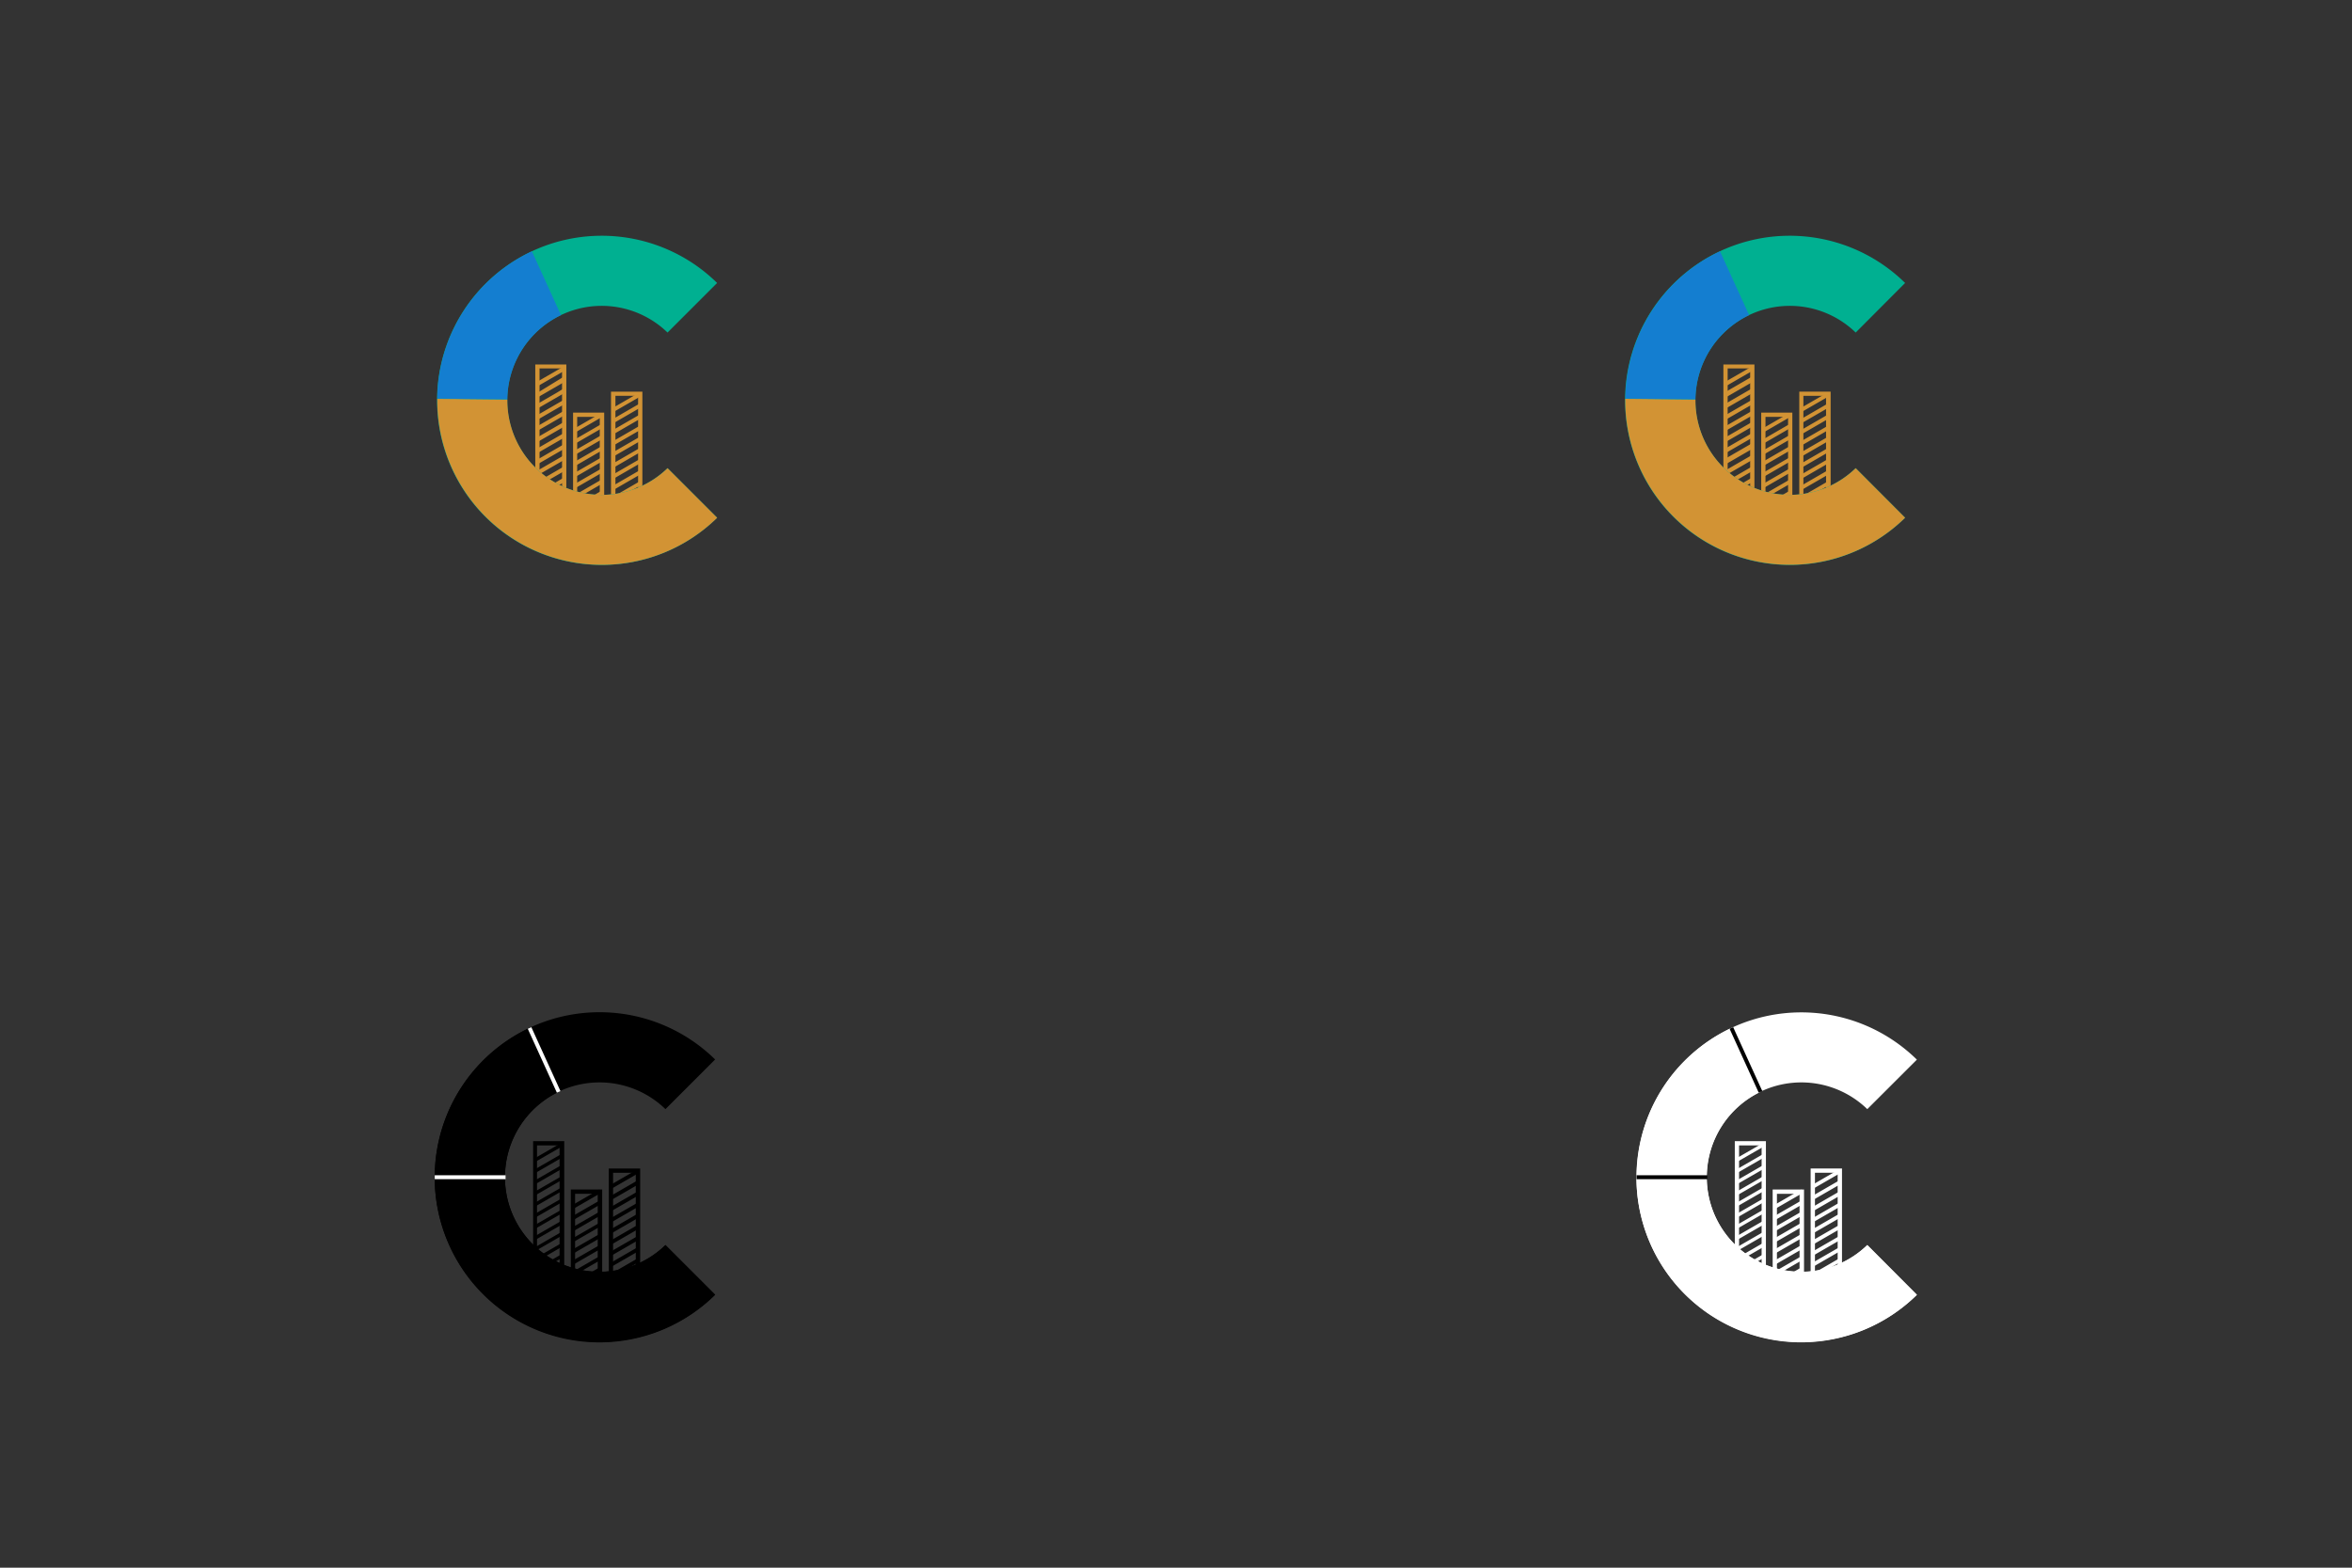 <svg id="Layer_1" data-name="Layer 1" xmlns="http://www.w3.org/2000/svg" viewBox="0 0 600 400"><rect x="0" y="0" width="600" height="400" fill="#333333" stroke="none"/><defs><style>.cls-1,.cls-3{fill:#d29334;}.cls-2{fill:#00b091;}.cls-2,.cls-3,.cls-4,.cls-5,.cls-8{fill-rule:evenodd;}.cls-4{fill:#147ed0;}.cls-6{fill:none;stroke:#fff;}.cls-6,.cls-9{stroke-miterlimit:10;}.cls-7,.cls-8,.cls-9{fill:#fff;}.cls-9{stroke:#000;}</style></defs><title>final</title><path class="cls-1" d="M146.19,135.92h7.94V105.28h-7.94v30.64Zm1.09-29.55H153v28.46h-5.76V106.37Z"/><path class="cls-1" d="M155.87,99.93v27.2h8V99.93h-8ZM162.74,126H157V101h5.78v25Z"/><path class="cls-1" d="M136.55,136.15h7.92V93h-7.92v43.2ZM137.64,94h5.74v41h-5.74V94Z"/><path class="cls-1" d="M156.53,104.62l-0.29-.49,6.92-4,0.29,0.49-6.92,4h0Zm0,5.67-0.29-.49,6.92-4,0.29,0.49-6.92,4h0Zm0,5.68-0.29-.49,6.92-4,0.29,0.49-6.92,4h0Zm0,5.68-0.29-.49,6.92-4,0.29,0.49-6.92,4h0Zm0,5.68-0.29-.49,6.92-4,0.29,0.49-6.92,4h0Zm0-19.86-0.29-.49,6.92-4,0.29,0.49-6.92,4h0Zm0,5.68-0.29-.49,6.92-4,0.29,0.49-6.92,4h0Zm0,5.68-0.29-.49,6.92-4,0.29,0.49-6.92,4h0Zm0,5.67-0.29-.49,6.92-4,0.29,0.49-6.92,4h0Zm0,5.68-0.29-.49,6.92-4,0.29,0.49-6.92,4h0Zm0-25.4-0.29-.49,6.92-4,0.29,0.49-6.92,4h0Zm0,5.68-0.29-.49,6.92-4,0.29,0.49-6.92,4h0Zm0,5.67-0.29-.49,6.92-4,0.29,0.49-6.92,4h0Zm0,5.68-0.29-.49,6.92-4,0.29,0.49-6.92,4h0Zm0,5.68-0.29-.49,6.92-4,0.29,0.49-6.92,4h0Zm0-19.86-0.29-.49,6.92-4,0.29,0.49-6.92,4h0Zm0,5.68-0.29-.49,6.92-4,0.29,0.49-6.92,4h0Zm0,5.68-0.29-.49,6.92-4,0.29,0.49-6.92,4h0Zm0,5.68-0.29-.49,6.92-4,0.29,0.49-6.92,4h0Zm0,5.67-0.29-.49,6.92-4,0.29,0.49-6.92,4h0Zm0-25.4-0.29-.49,6.92-4,0.29,0.49-6.92,4h0Zm0,5.68-0.29-.49,6.92-4,0.29,0.49-6.92,4h0Zm0,5.68-0.29-.49,6.92-4,0.29,0.49-6.92,4h0Zm0,5.68-0.29-.49,6.92-4,0.29,0.49-6.92,4h0Zm0,5.67-0.29-.49,6.92-4,0.29,0.49-6.92,4h0Zm0-19.86-0.29-.49,6.92-4,0.29,0.49-6.92,4h0Zm0,5.67-0.29-.49,6.92-4,0.29,0.49-6.92,4h0Zm0,5.68-0.29-.49,6.92-4,0.29,0.49-6.92,4h0Zm0,5.68-0.29-.49,6.92-4,0.29,0.49-6.92,4h0Zm0,5.68-0.29-.49,6.92-4,0.29,0.49-6.92,4h0Zm0-25.4-0.29-.49,6.92-4,0.29,0.49-6.92,4h0Zm0,5.67-0.29-.49,6.92-4,0.29,0.49-6.92,4h0Zm0,5.68-0.29-.49,6.92-4,0.29,0.49-6.92,4h0Zm0,5.68-0.29-.49,6.92-4,0.29,0.49-6.92,4h0Zm0,5.68-0.29-.49,6.92-4,0.29,0.49-6.92,4h0Zm0-19.86-0.29-.49,6.92-4,0.29,0.49-6.92,4h0Zm0,5.68-0.29-.49,6.92-4,0.29,0.49-6.92,4h0Zm0,5.67-0.29-.49,6.92-4,0.29,0.49-6.92,4h0Zm0,5.68-0.29-.49,6.92-4,0.29,0.49-6.92,4h0Zm0,5.68-0.29-.49,6.92-4,0.29,0.49-6.92,4h0Zm-9.71-20.84-0.29-.49,6.92-4,0.28,0.49-6.92,4h0Zm0,5.68-0.29-.49,6.92-4,0.28,0.49-6.92,4h0Zm0,5.68-0.29-.49,6.92-4,0.28,0.49-6.92,4h0Zm0,5.67-0.29-.49,6.92-4,0.28,0.49-6.92,4h0Zm0,5.68-0.29-.49,6.92-4,0.28,0.49-6.92,4h0Zm0-19.86-0.29-.49,6.92-4,0.28,0.49-6.92,4h0Zm0,5.67-0.29-.49,6.92-4,0.28,0.49-6.92,4h0Zm0,5.68-0.29-.49,6.92-4,0.28,0.49-6.92,4h0Zm0,5.68-0.29-.49,6.92-4,0.28,0.49-6.92,4h0Zm0,5.67-0.29-.49,6.92-4,0.28,0.49-6.92,4h0Zm0-25.4-0.29-.49,6.92-4,0.28,0.49-6.92,4h0Zm0,5.68-0.29-.49,6.92-4,0.28,0.49-6.92,4h0Zm0,5.68-0.29-.49,6.92-4,0.28,0.49-6.92,4h0Zm0,5.68-0.29-.49,6.92-4,0.28,0.49-6.92,4h0Zm0,5.67-0.29-.49,6.92-4,0.28,0.49-6.92,4h0Zm0-19.86-0.29-.49,6.92-4,0.28,0.49-6.92,4h0Zm0,5.68-0.29-.49,6.92-4,0.28,0.49-6.92,4h0Zm0,5.67-0.29-.49,6.92-4,0.28,0.49-6.92,4h0Zm0,5.68-0.29-.49,6.92-4,0.28,0.49-6.92,4h0Zm0,5.68-0.29-.49,6.92-4,0.28,0.49-6.92,4h0Zm0-25.4-0.29-.49,6.92-4,0.28,0.49-6.92,4h0Zm0,5.67-0.29-.49,6.92-4,0.28,0.49-6.92,4h0Zm0,5.68-0.29-.49,6.92-4,0.28,0.49-6.92,4h0Zm0,5.68-0.29-.49,6.92-4,0.28,0.49-6.92,4h0Zm0,5.68-0.29-.49,6.92-4,0.28,0.49-6.92,4h0Zm0-19.86-0.29-.49,6.92-4,0.28,0.49-6.92,4h0Zm0,5.68-0.29-.49,6.92-4,0.28,0.49-6.92,4h0Zm0,5.68-0.29-.49,6.92-4,0.28,0.49-6.92,4h0Zm0,5.67-0.29-.49,6.92-4,0.28,0.49-6.92,4h0Zm0,5.68-0.29-.49,6.92-4,0.28,0.49-6.92,4h0Zm0-25.4-0.29-.49,6.92-4,0.28,0.49-6.92,4h0Zm0,5.68-0.29-.49,6.92-4,0.28,0.49-6.92,4h0Zm0,5.68-0.29-.49,6.92-4,0.28,0.49-6.92,4h0Zm0,5.67-0.29-.49,6.92-4,0.28,0.49-6.92,4h0Zm0,5.68-0.29-.49,6.92-4,0.28,0.49-6.92,4h0Zm0-19.86-0.29-.49,6.92-4,0.28,0.49-6.92,4h0Zm0,5.68-0.29-.49,6.92-4,0.28,0.49-6.92,4h0Zm0,5.68-0.29-.49,6.92-4,0.28,0.49-6.92,4h0Zm0,5.68-0.29-.49,6.92-4,0.28,0.49-6.92,4h0Zm0,5.67-0.29-.49,6.92-4,0.28,0.49-6.92,4h0Zm-9.43-38-0.29-.49,6.92-4,0.29,0.49-6.92,4h0Zm0,5.68-0.29-.49,6.92-4,0.29,0.49-6.92,4h0Zm0,5.68-0.29-.49,6.92-4,0.29,0.49-6.92,4h0Zm0,5.67-0.29-.49,6.92-4,0.29,0.49-6.92,4h0Zm0,5.68-0.29-.49,6.92-4,0.29,0.49-6.92,4h0Zm0-19.86-0.29-.49L144,96l0.29,0.49-6.92,4h0Zm0,5.68-0.29-.49,6.92-4,0.29,0.49-6.92,4h0Zm0,5.68-0.29-.49,6.92-4,0.29,0.49-6.92,4h0Zm0,5.68-0.29-.49,6.92-4,0.29,0.49-6.92,4h0Zm0,5.67-0.29-.49,6.92-4,0.29,0.49-6.92,4h0Zm-0.27-19.73-0.28-.49,6.92-4L144,99.51l-6.92,4h0Zm0,5.68-0.28-.49,6.92-4,0.28,0.49-6.92,4h0Zm0,5.68-0.28-.49,6.92-4,0.28,0.49-6.92,4h0Zm0,5.67-0.28-.49,6.92-4,0.28,0.49-6.92,4h0Zm0,5.68-0.28-.49,6.92-4,0.28,0.49-6.92,4h0Zm0-19.86-0.28-.49,6.92-4,0.28,0.49-6.92,4h0Zm0,5.67-0.28-.49,6.92-4L144,108l-6.92,4h0Zm0,5.68-0.28-.49,6.92-4L144,113.7l-6.92,4h0Zm0,5.68-0.28-.49,6.92-4,0.28,0.49-6.92,4h0Zm0,5.67-0.28-.49,6.92-4L144,125l-6.92,4h0Zm0.27-31.21-0.29-.49,6.92-4,0.29,0.49-6.92,4h0Zm0,5.68-0.29-.49L144,99l0.29,0.49-6.92,4h0Zm0,5.68-0.29-.49,6.92-4,0.29,0.49-6.92,4h0Zm0,5.68-0.29-.49,6.92-4,0.29,0.49-6.92,4h0Zm0,5.67-0.29-.49,6.92-4,0.29,0.49-6.92,4h0Zm0-19.86-0.29-.49,6.92-4,0.29,0.49-6.92,4h0Zm0,5.68-0.29-.49,6.92-4,0.29,0.49-6.92,4h0Zm0,5.67-0.29-.49,6.92-4,0.29,0.49-6.92,4h0Zm0,5.68-0.29-.49,6.92-4,0.29,0.49-6.92,4h0Zm0,5.68-0.29-.49,6.92-4,0.29,0.49-6.92,4h0Zm-0.27-19.73-0.28-.49,6.92-4L144,99.65l-6.92,4h0Zm0,5.68-0.28-.49,6.92-4,0.28,0.49-6.92,4h0Zm0,5.68-0.28-.49,6.92-4L144,111l-6.92,4h0Zm0,5.68-0.28-.49,6.92-4,0.28,0.49-6.92,4h0Zm0,5.67-0.28-.49,6.92-4,0.28,0.49-6.92,4h0Zm0-19.86-0.28-.49,6.92-4,0.28,0.49-6.92,4h0Zm0,5.68-0.28-.49,6.92-4,0.28,0.49-6.92,4h0Zm0,5.67-0.28-.49,6.92-4,0.28,0.49-6.92,4h0Zm0,5.68-0.28-.49,6.92-4,0.28,0.49-6.92,4h0Zm0,5.68-0.28-.49,6.92-4,0.28,0.49-6.92,4h0Zm0.27-31.21-0.29-.49,6.92-4L144.32,94l-6.92,4h0Zm0,5.67-0.29-.49,6.92-4,0.29,0.49-6.92,4h0Zm0,5.68-0.29-.49,6.92-4,0.29,0.49-6.92,4h0Zm0,5.68-0.29-.49,6.92-4,0.29,0.49-6.92,4h0Zm0,5.68-0.29-.49,6.92-4,0.29,0.49-6.92,4h0Zm0-19.86-0.29-.49,6.92-4,0.29,0.49-6.92,4h0Zm0,5.68-0.29-.49,6.92-4,0.29,0.49-6.92,4h0Zm0,5.68-0.29-.49,6.92-4,0.29,0.49-6.92,4h0Zm0,5.67-0.29-.49,6.92-4,0.29,0.49-6.92,4h0Zm0,5.68-0.29-.49,6.92-4,0.29,0.49-6.92,4h0Zm-0.27-19.73-0.28-.49,6.92-4L144,99.78l-6.92,4h0Zm0,5.67-0.28-.49,6.92-4,0.28,0.49-6.92,4h0Zm0,5.68-0.28-.49,6.92-4,0.28,0.49-6.92,4h0Zm0,5.68-0.28-.49,6.92-4,0.28,0.49-6.92,4h0Zm0,5.68-0.28-.49,6.92-4,0.28,0.49-6.92,4h0Zm0-19.86-0.28-.49,6.92-4,0.28,0.49-6.92,4h0Zm0,5.68-0.28-.49,6.92-4L144,108.3l-6.92,4h0Zm0,5.68-0.28-.49,6.92-4L144,114l-6.92,4h0Zm0,5.67-0.28-.49,6.92-4,0.28,0.49-6.92,4h0Zm0,5.68-0.28-.49,6.92-4,0.28,0.49-6.92,4h0Zm0.27-31.21-0.29-.49,6.92-4,0.29,0.49-6.92,4h0Zm0,5.68-0.29-.49,6.92-4,0.29,0.49-6.92,4h0Zm0,5.67-0.29-.49,6.92-4,0.29,0.49-6.92,4h0Zm0,5.68-0.29-.49,6.92-4,0.29,0.49-6.92,4h0Zm0,5.68-0.29-.49,6.92-4,0.29,0.49-6.92,4h0Zm0-19.86-0.29-.49,6.92-4,0.29,0.49-6.92,4h0Zm0,5.68-0.29-.49,6.92-4,0.29,0.49-6.92,4h0Zm0,5.68-0.29-.49,6.92-4,0.29,0.49-6.92,4h0Zm0,5.68-0.29-.49,6.92-4,0.29,0.49-6.92,4h0Zm0,5.67-0.29-.49,6.92-4,0.29,0.49-6.92,4h0Zm-0.27-19.73-0.28-.49,6.92-4L144,99.92l-6.92,4h0Zm0,5.68-0.28-.49,6.92-4,0.28,0.49-6.92,4h0Zm0,5.68-0.28-.49,6.92-4,0.28,0.49-6.92,4h0Zm0,5.67-0.28-.49,6.92-4,0.28,0.49-6.92,4h0Zm0,5.68-0.28-.49,6.92-4,0.28,0.49-6.92,4h0Zm0-19.86-0.28-.49,6.92-4,0.28,0.49-6.92,4h0Zm0,5.68-0.28-.49,6.92-4,0.28,0.49-6.92,4h0Zm0,5.68-0.28-.49,6.92-4,0.28,0.49-6.92,4h0Zm0,5.68-0.28-.49,6.92-4,0.28,0.49-6.92,4h0Zm0,5.67-0.28-.49,6.92-4,0.28,0.49-6.92,4h0Z"/><path class="cls-2" d="M170.29,84.85a24.11,24.11,0,1,0,0,34.6l12.65,12.65a42,42,0,1,1,0-59.9L170.29,84.85h0Z"/><path class="cls-3" d="M129.43,101.93c0,0.08,0,.15,0,0.23a24.09,24.09,0,0,0,40.87,17.3l12.65,12.65a42,42,0,0,1-71.4-29.95c0-.13,0-0.26,0-0.39l17.88,0.17h0Z"/><path class="cls-4" d="M143.1,80.41a24.11,24.11,0,0,0-13.67,21.49l-17.88-.19a42,42,0,0,1,24.14-37.59l7.42,16.28h0Z"/><path class="cls-1" d="M449.29,135.92h7.94V105.28h-7.94v30.64Zm1.09-29.55h5.76v28.46h-5.76V106.37Z"/><path class="cls-1" d="M459,99.93v27.2h8V99.93h-8ZM465.83,126h-5.78V101h5.78v25Z"/><path class="cls-1" d="M439.64,136.15h7.92V93h-7.92v43.2ZM440.73,94h5.74v41h-5.74V94Z"/><path class="cls-1" d="M459.63,104.62l-0.29-.49,6.92-4,0.29,0.49-6.92,4h0Zm0,5.67-0.29-.49,6.92-4,0.29,0.49-6.92,4h0Zm0,5.68-0.29-.49,6.92-4,0.29,0.49-6.92,4h0Zm0,5.68-0.29-.49,6.92-4,0.29,0.49-6.92,4h0Zm0,5.68-0.29-.49,6.92-4,0.29,0.49-6.92,4h0Zm0-19.86-0.29-.49,6.92-4,0.29,0.49-6.92,4h0Zm0,5.68-0.29-.49,6.92-4,0.29,0.49-6.92,4h0Zm0,5.68-0.29-.49,6.92-4,0.29,0.49-6.92,4h0Zm0,5.67-0.29-.49,6.92-4,0.29,0.49-6.92,4h0Zm0,5.68-0.29-.49,6.92-4,0.29,0.49-6.92,4h0Zm0-25.4-0.29-.49,6.92-4,0.29,0.49-6.92,4h0Zm0,5.68-0.29-.49,6.92-4,0.29,0.49-6.92,4h0Zm0,5.67-0.29-.49,6.92-4,0.29,0.49-6.92,4h0Zm0,5.68-0.29-.49,6.92-4,0.29,0.49-6.92,4h0Zm0,5.68-0.29-.49,6.92-4,0.29,0.49-6.92,4h0Zm0-19.86-0.29-.49,6.92-4,0.29,0.49-6.92,4h0Zm0,5.68-0.29-.49,6.92-4,0.29,0.49-6.92,4h0Zm0,5.68-0.29-.49,6.92-4,0.29,0.49-6.92,4h0Zm0,5.68-0.29-.49,6.92-4,0.29,0.49-6.92,4h0Zm0,5.67-0.29-.49,6.92-4,0.29,0.49-6.92,4h0Zm0-25.4-0.29-.49,6.92-4,0.29,0.49-6.92,4h0Zm0,5.68-0.29-.49,6.92-4,0.29,0.49-6.92,4h0Zm0,5.68-0.29-.49,6.92-4,0.29,0.49-6.92,4h0Zm0,5.68-0.29-.49,6.92-4,0.29,0.49-6.92,4h0Zm0,5.67-0.29-.49,6.92-4,0.29,0.49-6.92,4h0Zm0-19.86-0.29-.49,6.92-4,0.29,0.49-6.92,4h0Zm0,5.67-0.29-.49,6.92-4,0.29,0.49-6.92,4h0Zm0,5.68-0.29-.49,6.92-4,0.29,0.49-6.92,4h0Zm0,5.68-0.29-.49,6.92-4,0.29,0.49-6.92,4h0Zm0,5.68-0.29-.49,6.92-4,0.29,0.49-6.92,4h0Zm0-25.4-0.29-.49,6.92-4,0.29,0.49-6.92,4h0Zm0,5.67-0.29-.49,6.92-4,0.29,0.49-6.92,4h0Zm0,5.68-0.29-.49,6.92-4,0.29,0.49-6.92,4h0Zm0,5.68-0.29-.49,6.92-4,0.29,0.49-6.92,4h0Zm0,5.68-0.29-.49,6.92-4,0.29,0.49-6.92,4h0Zm0-19.86-0.29-.49,6.92-4,0.29,0.49-6.92,4h0Zm0,5.68-0.29-.49,6.92-4,0.29,0.49-6.92,4h0Zm0,5.67-0.29-.49,6.92-4,0.29,0.49-6.92,4h0Zm0,5.68-0.29-.49,6.92-4,0.29,0.49-6.92,4h0Zm0,5.68-0.29-.49,6.92-4,0.29,0.49-6.92,4h0Zm-9.71-20.84-0.29-.49,6.92-4,0.28,0.49-6.92,4h0Zm0,5.68-0.29-.49,6.92-4,0.28,0.49-6.92,4h0Zm0,5.68-0.29-.49,6.92-4,0.28,0.49-6.92,4h0Zm0,5.67-0.29-.49,6.92-4,0.28,0.49-6.92,4h0Zm0,5.68-0.29-.49,6.92-4,0.28,0.49-6.92,4h0Zm0-19.86-0.29-.49,6.92-4,0.28,0.49-6.92,4h0Zm0,5.67-0.29-.49,6.92-4,0.28,0.49-6.92,4h0Zm0,5.68-0.29-.49,6.92-4,0.28,0.49-6.92,4h0Zm0,5.68-0.29-.49,6.92-4,0.28,0.49-6.92,4h0Zm0,5.67-0.29-.49,6.92-4,0.28,0.49-6.92,4h0Zm0-25.4-0.29-.49,6.92-4,0.28,0.49-6.92,4h0Zm0,5.68-0.29-.49,6.92-4,0.28,0.49-6.92,4h0Zm0,5.68-0.29-.49,6.92-4,0.28,0.49-6.92,4h0Zm0,5.68-0.29-.49,6.92-4,0.28,0.49-6.92,4h0Zm0,5.67-0.29-.49,6.92-4,0.28,0.49-6.92,4h0Zm0-19.86-0.29-.49,6.92-4,0.28,0.49-6.92,4h0Zm0,5.68-0.29-.49,6.92-4,0.28,0.49-6.92,4h0Zm0,5.67-0.29-.49,6.92-4,0.28,0.49-6.92,4h0Zm0,5.68-0.29-.49,6.92-4,0.28,0.49-6.92,4h0Zm0,5.68-0.29-.49,6.92-4,0.28,0.49-6.92,4h0Zm0-25.4-0.29-.49,6.92-4,0.28,0.49-6.92,4h0Zm0,5.67-0.29-.49,6.92-4,0.28,0.49-6.92,4h0Zm0,5.68-0.29-.49,6.92-4,0.28,0.49-6.92,4h0Zm0,5.68-0.29-.49,6.92-4,0.28,0.49-6.92,4h0Zm0,5.68-0.29-.49,6.92-4,0.28,0.49-6.92,4h0Zm0-19.86-0.29-.49,6.92-4,0.28,0.49-6.92,4h0Zm0,5.68-0.29-.49,6.92-4,0.28,0.49-6.92,4h0Zm0,5.68-0.29-.49,6.92-4,0.28,0.49-6.92,4h0Zm0,5.67-0.29-.49,6.92-4,0.28,0.49-6.92,4h0Zm0,5.68-0.29-.49,6.92-4,0.28,0.49-6.92,4h0Zm0-25.4-0.29-.49,6.92-4,0.28,0.49-6.92,4h0Zm0,5.68-0.29-.49,6.92-4,0.28,0.49-6.92,4h0Zm0,5.68-0.29-.49,6.92-4,0.28,0.49-6.92,4h0Zm0,5.67-0.29-.49,6.92-4,0.28,0.49-6.92,4h0Zm0,5.68-0.29-.49,6.92-4,0.28,0.49-6.92,4h0Zm0-19.86-0.29-.49,6.92-4,0.28,0.49-6.92,4h0Zm0,5.68-0.29-.49,6.92-4,0.28,0.49-6.92,4h0Zm0,5.68-0.29-.49,6.92-4,0.28,0.49-6.92,4h0Zm0,5.68-0.29-.49,6.92-4,0.28,0.49-6.92,4h0Zm0,5.67-0.29-.49,6.92-4,0.28,0.49-6.92,4h0Zm-9.43-38-0.29-.49,6.92-4,0.29,0.49-6.92,4h0Zm0,5.68-0.29-.49,6.92-4,0.29,0.49-6.92,4h0Zm0,5.68-0.29-.49,6.92-4,0.29,0.49-6.92,4h0Zm0,5.67-0.29-.49,6.92-4,0.29,0.49-6.92,4h0Zm0,5.68-0.29-.49,6.92-4,0.29,0.49-6.92,4h0Zm0-19.86L440.2,100l6.92-4,0.29,0.49-6.92,4h0Zm0,5.68-0.29-.49,6.92-4,0.29,0.49-6.92,4h0Zm0,5.68-0.29-.49,6.92-4,0.29,0.49-6.92,4h0Zm0,5.68L440.2,117l6.92-4,0.29,0.49-6.92,4h0Zm0,5.67-0.29-.49,6.92-4,0.29,0.49-6.92,4h0Zm-0.27-19.73-0.28-.49,6.92-4,0.28,0.49-6.92,4h0Zm0,5.68-0.28-.49,6.92-4,0.28,0.49-6.92,4h0Zm0,5.68-0.28-.49,6.92-4,0.28,0.49-6.92,4h0Zm0,5.67-0.28-.49,6.92-4,0.28,0.49-6.92,4h0Zm0,5.68-0.28-.49,6.92-4,0.28,0.49-6.92,4h0Zm0-19.86-0.28-.49,6.92-4,0.28,0.49-6.92,4h0Zm0,5.67-0.28-.49,6.92-4,0.28,0.49-6.92,4h0Zm0,5.68-0.28-.49,6.92-4,0.28,0.49-6.92,4h0Zm0,5.68-0.28-.49,6.92-4,0.28,0.49-6.92,4h0Zm0,5.67-0.28-.49,6.92-4,0.28,0.49-6.92,4h0Zm0.27-31.21-0.29-.49,6.92-4,0.29,0.49-6.92,4h0Zm0,5.68L440.2,103l6.92-4,0.29,0.49-6.92,4h0Zm0,5.68-0.29-.49,6.92-4,0.29,0.49-6.92,4h0Zm0,5.68-0.29-.49,6.92-4,0.29,0.49-6.92,4h0Zm0,5.67L440.2,120l6.92-4,0.29,0.49-6.92,4h0Zm0-19.86-0.29-.49,6.92-4,0.29,0.49-6.92,4h0Zm0,5.68-0.29-.49,6.92-4,0.29,0.49-6.92,4h0Zm0,5.67-0.29-.49,6.92-4,0.29,0.49-6.92,4h0Zm0,5.68-0.29-.49,6.92-4,0.29,0.49-6.92,4h0Zm0,5.68-0.29-.49,6.92-4,0.29,0.49-6.92,4h0Zm-0.27-19.73-0.28-.49,6.92-4,0.28,0.49-6.92,4h0Zm0,5.68-0.28-.49,6.92-4,0.28,0.49-6.92,4h0Zm0,5.68-0.28-.49,6.92-4,0.28,0.49-6.92,4h0Zm0,5.68-0.28-.49,6.92-4,0.28,0.49-6.92,4h0Zm0,5.67-0.28-.49,6.92-4,0.28,0.49-6.92,4h0Zm0-19.86-0.28-.49,6.92-4,0.28,0.49-6.92,4h0Zm0,5.68-0.28-.49,6.92-4,0.28,0.49-6.92,4h0Zm0,5.67-0.28-.49,6.92-4,0.28,0.49-6.92,4h0Zm0,5.68-0.28-.49,6.92-4,0.28,0.49-6.92,4h0Zm0,5.68-0.28-.49,6.92-4,0.28,0.49-6.92,4h0Zm0.27-31.21-0.29-.49,6.92-4L447.41,94l-6.92,4h0Zm0,5.67-0.29-.49,6.92-4,0.29,0.49-6.92,4h0Zm0,5.68-0.29-.49,6.92-4,0.29,0.49-6.92,4h0Zm0,5.68-0.29-.49,6.92-4,0.29,0.49-6.92,4h0Zm0,5.68-0.29-.49,6.92-4,0.29,0.49-6.92,4h0Zm0-19.86-0.29-.49,6.92-4,0.29,0.49-6.92,4h0Zm0,5.68L440.2,106l6.92-4,0.29,0.49-6.92,4h0Zm0,5.68-0.29-.49,6.92-4,0.29,0.49-6.92,4h0Zm0,5.67-0.29-.49,6.92-4,0.29,0.49-6.92,4h0Zm0,5.68L440.2,123l6.92-4,0.29,0.49-6.92,4h0Zm-0.27-19.73-0.28-.49,6.92-4,0.28,0.49-6.92,4h0Zm0,5.67-0.28-.49,6.92-4,0.28,0.49-6.92,4h0Zm0,5.68-0.28-.49,6.92-4,0.28,0.49-6.92,4h0Zm0,5.68-0.28-.49,6.92-4,0.28,0.49-6.92,4h0Zm0,5.68-0.28-.49,6.92-4,0.28,0.49-6.92,4h0Zm0-19.86-0.28-.49,6.92-4,0.28,0.49-6.92,4h0Zm0,5.68-0.28-.49,6.92-4,0.28,0.49-6.92,4h0Zm0,5.68-0.28-.49,6.92-4,0.28,0.49-6.92,4h0Zm0,5.67-0.28-.49,6.92-4,0.28,0.49-6.92,4h0Zm0,5.68-0.28-.49,6.92-4,0.28,0.49-6.92,4h0Zm0.27-31.21-0.29-.49,6.92-4,0.29,0.49-6.92,4h0Zm0,5.68-0.29-.49,6.92-4,0.29,0.49-6.92,4h0Zm0,5.67-0.29-.49,6.92-4,0.29,0.49-6.92,4h0Zm0,5.68-0.29-.49,6.92-4,0.29,0.49-6.92,4h0Zm0,5.68-0.29-.49,6.92-4,0.29,0.49-6.92,4h0Zm0-19.86-0.29-.49,6.92-4,0.29,0.49-6.92,4h0Zm0,5.68-0.29-.49,6.92-4,0.29,0.49-6.92,4h0Zm0,5.68-0.29-.49,6.92-4,0.29,0.49-6.92,4h0Zm0,5.68-0.29-.49,6.92-4,0.29,0.49-6.92,4h0Zm0,5.67-0.29-.49,6.92-4,0.29,0.49-6.92,4h0Zm-0.27-19.73-0.28-.49,6.92-4,0.28,0.49-6.92,4h0Zm0,5.68-0.28-.49,6.92-4,0.28,0.49-6.92,4h0Zm0,5.68-0.28-.49,6.92-4,0.28,0.49-6.92,4h0Zm0,5.67-0.28-.49,6.92-4,0.28,0.49-6.92,4h0Zm0,5.68-0.28-.49,6.92-4,0.28,0.49-6.92,4h0Zm0-19.86-0.28-.49,6.92-4,0.28,0.49-6.92,4h0Zm0,5.68-0.28-.49,6.92-4,0.28,0.49-6.92,4h0Zm0,5.68-0.28-.49,6.92-4,0.28,0.49-6.92,4h0Zm0,5.68-0.28-.49,6.92-4,0.28,0.49-6.92,4h0Zm0,5.67-0.28-.49,6.92-4,0.28,0.49-6.92,4h0Z"/><path class="cls-2" d="M473.39,84.85a24.11,24.11,0,1,0,0,34.6L486,132.1a42,42,0,1,1,0-59.9L473.39,84.85h0Z"/><path class="cls-3" d="M432.52,101.93c0,0.08,0,.15,0,0.23a24.09,24.09,0,0,0,40.87,17.3L486,132.1a42,42,0,0,1-71.4-29.95c0-.13,0-0.26,0-0.39l17.88,0.17h0Z"/><path class="cls-4" d="M446.19,80.41a24.11,24.11,0,0,0-13.67,21.49l-17.88-.19a42,42,0,0,1,24.14-37.59l7.42,16.28h0Z"/><path d="M145.62,334.2h8V303.5h-8v30.7Zm1.09-29.6h5.77v28.51h-5.77V304.6Z"/><path d="M155.31,298.15v27.24h8V298.15h-8Zm6.88,26.15h-5.79V299.24h5.79V324.3Z"/><path d="M136,334.43h7.94V291.16H136v43.28ZM137,292.25h5.75v41.09H137V292.25Z"/><path d="M156,302.84l-0.29-.49,6.93-4,0.29,0.49-6.93,4h0Zm0,5.68-0.29-.49,6.93-4,0.29,0.49-6.93,4h0Zm0,5.68-0.29-.49,6.93-4,0.29,0.49-6.93,4h0Zm0,5.69-0.29-.49,6.93-4,0.29,0.49-6.93,4h0Zm0,5.69-0.29-.49,6.93-4,0.29,0.49-6.93,4h0Zm0-19.9-0.29-.49,6.93-4,0.29,0.49-6.93,4h0Zm0,5.69-0.29-.49,6.93-4,0.29,0.49-6.93,4h0Zm0,5.69-0.29-.49,6.93-4,0.29,0.49-6.93,4h0Zm0,5.68-0.29-.49,6.93-4,0.29,0.49-6.93,4h0Zm0,5.69-0.29-.49,6.93-4,0.29,0.49-6.93,4h0ZM156,303l-0.29-.49,6.93-4,0.29,0.49L156,303h0Zm0,5.68-0.29-.49,6.93-4,0.29,0.49-6.93,4h0Zm0,5.68-0.29-.49,6.93-4,0.29,0.49-6.93,4h0Zm0,5.69-0.29-.49,6.93-4,0.29,0.49L156,320h0Zm0,5.69-0.29-.49,6.93-4,0.29,0.49-6.93,4h0Zm0-19.9-0.29-.49,6.93-4,0.29,0.49-6.93,4h0Zm0,5.69-0.29-.49,6.93-4,0.29,0.49-6.93,4h0Zm0,5.69-0.29-.49,6.93-4,0.29,0.49-6.93,4h0Zm0,5.69-0.29-.49,6.93-4,0.29,0.49-6.93,4h0Zm0,5.68-0.29-.49,6.93-4,0.29,0.49-6.93,4h0Zm0-25.44-0.29-.49,6.93-4,0.29,0.49-6.93,4h0Zm0,5.69-0.29-.49,6.93-4,0.29,0.49-6.93,4h0Zm0,5.69-0.29-.49,6.93-4,0.29,0.49-6.93,4h0Zm0,5.69-0.29-.49,6.93-4,0.29,0.49-6.93,4h0Zm0,5.68-0.29-.49,6.93-4,0.29,0.49-6.93,4h0Zm0-19.9-0.29-.49,6.93-4,0.29,0.49L156,306h0Zm0,5.68-0.29-.49,6.93-4,0.29,0.49-6.93,4h0Zm0,5.69-0.29-.49,6.93-4,0.29,0.49-6.93,4h0Zm0,5.69-0.29-.49,6.93-4,0.29,0.49L156,323h0Zm0,5.69-0.29-.49,6.93-4,0.29,0.49-6.93,4h0Zm0-25.44-0.29-.49,6.93-4,0.29,0.49-6.93,4h0Zm0,5.68-0.29-.49,6.93-4,0.29,0.49-6.93,4h0Zm0,5.69-0.29-.49,6.93-4,0.29,0.49-6.93,4h0Zm0,5.69-0.29-.49,6.93-4,0.29,0.49-6.93,4h0Zm0,5.69-0.29-.49,6.93-4,0.29,0.49L156,326h0Zm0-19.9-0.29-.49,6.93-4,0.29,0.49-6.93,4h0Zm0,5.69-0.29-.49,6.93-4,0.29,0.49-6.93,4h0Zm0,5.68-0.29-.49,6.93-4,0.29,0.49-6.93,4h0Zm0,5.68-0.29-.49,6.93-4,0.29,0.49-6.93,4h0Zm0,5.69-0.29-.49,6.93-4,0.29,0.49-6.93,4h0ZM146.25,308l-0.29-.49,6.94-4,0.29,0.49-6.93,4h0Zm0,5.69-0.29-.49,6.94-4,0.29,0.49-6.93,4h0Zm0,5.68-0.29-.49,6.94-4,0.29,0.49-6.93,4h0Zm0,5.68-0.29-.49,6.94-4,0.29,0.49-6.93,4h0Zm0,5.69L146,330.2l6.94-4,0.29,0.49-6.93,4h0Zm0-19.9-0.29-.49,6.94-4,0.29,0.49-6.93,4h0Zm0,5.68L146,316l6.94-4,0.29,0.49-6.93,4h0Zm0,5.69-0.29-.49,6.94-4,0.29,0.49-6.93,4h0Zm0,5.69-0.29-.49,6.94-4,0.29,0.49-6.93,4h0Zm0,5.68L146,333l6.94-4,0.29,0.49-6.93,4h0Zm0-25.44L146,307.6l6.94-4,0.29,0.49-6.93,4h0Zm0,5.69-0.29-.49,6.94-4,0.29,0.49-6.93,4h0Zm0,5.69L146,319l6.94-4,0.29,0.49-6.93,4h0Zm0,5.69-0.29-.49,6.94-4,0.29,0.49-6.93,4h0Zm0,5.68-0.29-.49,6.94-4,0.29,0.49-6.93,4h0Zm0-19.9-0.29-.49,6.94-4,0.29,0.49-6.93,4h0Zm0,5.69-0.29-.49,6.94-4,0.29,0.49-6.93,4h0Zm0,5.68-0.29-.49,6.94-4,0.29,0.49-6.93,4h0Zm0,5.69L146,327.5l6.94-4,0.29,0.49-6.93,4h0Zm0,5.69-0.29-.49,6.94-4,0.29,0.49-6.93,4h0Zm0-25.44-0.29-.49,6.94-4,0.29,0.49-6.93,4h0Zm0,5.68-0.29-.49,6.94-4,0.29,0.49-6.93,4h0Zm0,5.69-0.29-.49,6.94-4,0.29,0.49-6.93,4h0Zm0,5.69-0.29-.49,6.94-4,0.29,0.49-6.93,4h0Zm0,5.69-0.29-.49,6.94-4,0.29,0.49-6.93,4h0Zm0-19.9-0.29-.49,6.94-4,0.29,0.49-6.93,4h0Zm0,5.69-0.29-.49,6.94-4,0.29,0.49-6.93,4h0Zm0,5.69L146,322l6.94-4,0.29,0.49-6.93,4h0Zm0,5.68-0.29-.49,6.94-4,0.29,0.49-6.93,4h0Zm0,5.68-0.29-.49,6.94-4,0.29,0.49-6.93,4h0Zm0-25.44-0.29-.49,6.94-4,0.29,0.49-6.93,4h0Zm0,5.69-0.29-.49,6.94-4,0.29,0.49-6.93,4h0Zm0,5.69-0.29-.49,6.94-4,0.29,0.49-6.93,4h0Zm0,5.68-0.29-.49,6.94-4,0.29,0.49-6.93,4h0Zm0,5.69-0.29-.49,6.94-4,0.29,0.49-6.93,4h0Zm0-19.9-0.29-.49,6.94-4,0.29,0.49-6.93,4h0Zm0,5.69L146,316.4l6.94-4,0.29,0.49-6.93,4h0Zm0,5.68-0.29-.49,6.94-4,0.29,0.49-6.93,4h0Zm0,5.69-0.29-.49,6.94-4,0.29,0.49-6.93,4h0Zm0,5.68-0.29-.49,6.94-4,0.29,0.49-6.93,4h0Zm-9.45-38.07-0.29-.49,6.93-4,0.29,0.49-6.93,4h0Zm0,5.69-0.29-.49,6.93-4,0.29,0.49-6.93,4h0Zm0,5.69-0.29-.49,6.93-4,0.29,0.49-6.93,4h0Zm0,5.68-0.29-.49,6.93-4,0.29,0.49-6.93,4h0Zm0,5.69-0.29-.49,6.93-4,0.29,0.49-6.93,4h0Zm0-19.9-0.29-.49,6.93-4,0.29,0.49-6.93,4h0Zm0,5.69-0.29-.49,6.93-4,0.29,0.49-6.93,4h0Zm0,5.69-0.29-.49,6.93-4,0.29,0.49-6.93,4h0Zm0,5.69-0.29-.49,6.93-4,0.29,0.49-6.93,4h0Zm0,5.68-0.29-.49,6.93-4,0.29,0.49-6.93,4h0Zm-0.27-19.76-0.29-.49,6.93-4,0.29,0.49-6.93,4h0Zm0,5.69-0.29-.49,6.93-4,0.29,0.49-6.93,4h0Zm0,5.69-0.29-.49,6.93-4,0.29,0.49-6.93,4h0Zm0,5.68-0.29-.49,6.93-4,0.29,0.49-6.93,4h0Zm0,5.69-0.29-.49,6.93-4,0.29,0.49-6.93,4h0Zm0-19.9-0.29-.49,6.93-4,0.29,0.49-6.93,4h0Zm0,5.68-0.29-.49,6.93-4,0.29,0.49-6.93,4h0Zm0,5.69-0.29-.49,6.93-4,0.29,0.49-6.93,4h0Zm0,5.69-0.29-.49,6.93-4,0.29,0.49-6.93,4h0Zm0,5.68-0.29-.49,6.93-4,0.29,0.49-6.93,4h0ZM136.8,296l-0.29-.49,6.93-4,0.29,0.49-6.93,4h0Zm0,5.68-0.29-.49,6.93-4,0.29,0.49-6.93,4h0Zm0,5.69-0.29-.49,6.93-4,0.29,0.49-6.93,4h0Zm0,5.69-0.29-.49,6.93-4,0.29,0.49-6.93,4h0Zm0,5.68-0.29-.49,6.93-4,0.29,0.49-6.93,4h0Zm0-19.9-0.29-.49,6.93-4,0.29,0.49-6.93,4h0Zm0,5.69-0.29-.49,6.93-4,0.29,0.49-6.93,4h0Zm0,5.68-0.29-.49,6.93-4,0.29,0.49-6.93,4h0Zm0,5.69-0.29-.49,6.93-4,0.29,0.49-6.93,4h0Zm0,5.69-0.29-.49,6.93-4,0.29,0.49-6.93,4h0Zm-0.27-19.76-0.29-.49,6.93-4,0.29,0.49-6.93,4h0Zm0,5.69-0.29-.49,6.93-4,0.29,0.49-6.93,4h0Zm0,5.69-0.29-.49,6.93-4,0.29,0.49-6.93,4h0Zm0,5.69-0.29-.49,6.93-4,0.29,0.49-6.93,4h0Zm0,5.68-0.29-.49,6.93-4,0.29,0.49-6.93,4h0Zm0-19.9-0.29-.49,6.93-4,0.29,0.49-6.93,4h0Zm0,5.69-0.29-.49,6.93-4,0.29,0.49-6.93,4h0Zm0,5.68-0.29-.49,6.93-4,0.29,0.49-6.93,4h0Zm0,5.69-0.29-.49,6.93-4,0.29,0.49-6.93,4h0Zm0,5.69-0.29-.49,6.93-4,0.29,0.49-6.93,4h0Zm0.27-31.27-0.29-.49,6.93-4,0.29,0.49-6.93,4h0Zm0,5.68-0.29-.49,6.93-4,0.29,0.49-6.93,4h0Zm0,5.69-0.29-.49,6.93-4,0.29,0.49-6.93,4h0Zm0,5.69-0.29-.49,6.93-4,0.29,0.49-6.93,4h0Zm0,5.69-0.29-.49,6.93-4,0.29,0.49-6.93,4h0Zm0-19.9-0.29-.49,6.93-4,0.29,0.49-6.93,4h0Zm0,5.69-0.29-.49,6.93-4,0.29,0.49-6.93,4h0Zm0,5.69-0.29-.49,6.93-4,0.29,0.49-6.93,4h0Zm0,5.68-0.29-.49,6.93-4,0.29,0.49-6.93,4h0Zm0,5.69-0.29-.49,6.93-4,0.29,0.49-6.93,4h0ZM136.53,302l-0.29-.49,6.93-4,0.29,0.49-6.93,4h0Zm0,5.68-0.29-.49,6.93-4,0.29,0.49-6.93,4h0Zm0,5.68-0.29-.49,6.93-4,0.29,0.49-6.93,4h0Zm0,5.69-0.29-.49,6.93-4,0.29,0.49-6.93,4h0Zm0,5.69-0.29-.49,6.93-4,0.29,0.49-6.93,4h0Zm0-19.9-0.29-.49,6.93-4,0.29,0.49-6.93,4h0Zm0,5.69-0.29-.49,6.93-4,0.29,0.49-6.93,4h0Zm0,5.69-0.29-.49,6.93-4,0.29,0.49-6.93,4h0Zm0,5.68-0.29-.49,6.93-4,0.29,0.49-6.93,4h0Zm0,5.69-0.29-.49,6.93-4,0.29,0.49-6.93,4h0Zm0.27-31.27-0.29-.49,6.93-4,0.29,0.49-6.93,4h0Zm0,5.69-0.29-.49,6.93-4,0.29,0.49-6.93,4h0Zm0,5.68-0.29-.49,6.93-4,0.29,0.49-6.93,4h0Zm0,5.68-0.29-.49,6.93-4,0.29,0.49-6.93,4h0Zm0,5.69-0.29-.49,6.93-4,0.29,0.49-6.93,4h0Zm0-19.9-0.29-.49,6.93-4,0.29,0.49-6.93,4h0Zm0,5.69-0.29-.49,6.93-4,0.29,0.49-6.93,4h0Zm0,5.69-0.29-.49,6.93-4,0.29,0.49-6.93,4h0Zm0,5.69-0.29-.49,6.93-4,0.29,0.49-6.93,4h0Zm0,5.68-0.29-.49,6.93-4,0.29,0.49-6.93,4h0Zm-0.27-19.76-0.29-.49,6.93-4,0.29,0.49-6.93,4h0Zm0,5.68-0.29-.49,6.93-4,0.29,0.49-6.93,4h0Zm0,5.69-0.29-.49,6.93-4,0.29,0.49-6.93,4h0Zm0,5.68-0.29-.49,6.93-4,0.29,0.49-6.93,4h0Zm0,5.69-0.29-.49,6.93-4,0.29,0.49-6.93,4h0Zm0-19.9-0.29-.49,6.93-4,0.29,0.49-6.93,4h0Zm0,5.69-0.29-.49,6.93-4,0.29,0.49-6.93,4h0Zm0,5.69-0.29-.49,6.93-4,0.29,0.49-6.93,4h0Zm0,5.69-0.29-.49,6.93-4,0.29,0.49-6.93,4h0Zm0,5.68-0.29-.49,6.93-4,0.29,0.49-6.93,4h0Z"/><path class="cls-5" d="M169.76,283a24.15,24.15,0,1,0,0,34.66l12.67,12.67a42.06,42.06,0,1,1,0-60L169.76,283h0Z"/><path class="cls-5" d="M128.82,300.15c0,0.08,0,.15,0,0.23a24.13,24.13,0,0,0,40.94,17.33l12.67,12.67a42,42,0,0,1-71.53-30c0-.13,0-0.26,0-0.39l17.91,0.17h0Z"/><path class="cls-5" d="M142.52,278.6a24.15,24.15,0,0,0-13.69,21.53l-17.91-.19a42.07,42.07,0,0,1,24.18-37.65l7.43,16.31h0Z"/><line class="cls-6" x1="110.9" y1="300.37" x2="128.97" y2="300.37"/><line class="cls-6" x1="135.09" y1="262.29" x2="142.52" y2="278.6"/><path class="cls-7" d="M452.21,334.2h8V303.5h-8v30.7Zm1.09-29.6h5.77v28.51H453.3V304.6Z"/><path class="cls-7" d="M461.9,298.15v27.24h8V298.15h-8Zm6.88,26.15H463V299.24h5.79V324.3Z"/><path class="cls-7" d="M442.55,334.43h7.94V291.16h-7.94v43.28Zm1.09-42.18h5.75v41.09h-5.75V292.25Z"/><path class="cls-7" d="M462.56,302.84l-0.29-.49,6.93-4,0.29,0.49-6.93,4h0Zm0,5.68-0.29-.49,6.93-4,0.29,0.49-6.93,4h0Zm0,5.68-0.29-.49,6.93-4,0.29,0.49-6.93,4h0Zm0,5.69-0.29-.49,6.93-4,0.29,0.49-6.93,4h0Zm0,5.69-0.29-.49,6.93-4,0.29,0.49-6.93,4h0Zm0-19.9-0.29-.49,6.93-4,0.29,0.49-6.93,4h0Zm0,5.69-0.29-.49,6.93-4,0.29,0.49-6.93,4h0Zm0,5.69-0.29-.49,6.93-4,0.29,0.49-6.93,4h0Zm0,5.68-0.29-.49,6.93-4,0.29,0.49-6.93,4h0Zm0,5.69-0.29-.49,6.93-4,0.29,0.49-6.93,4h0Zm0-25.44-0.29-.49,6.93-4L469.5,299l-6.93,4h0Zm0,5.68-0.29-.49,6.93-4,0.29,0.49-6.93,4h0Zm0,5.68-0.29-.49,6.93-4,0.29,0.49-6.93,4h0Zm0,5.69-0.29-.49,6.93-4,0.29,0.49-6.93,4h0Zm0,5.69-0.29-.49,6.93-4,0.29,0.49-6.93,4h0Zm0-19.9-0.29-.49,6.93-4,0.29,0.49-6.93,4h0Zm0,5.69-0.29-.49,6.93-4,0.29,0.49-6.93,4h0Zm0,5.69-0.29-.49,6.93-4,0.29,0.49-6.93,4h0Zm0,5.69-0.29-.49,6.93-4,0.29,0.49-6.93,4h0Zm0,5.68-0.29-.49,6.93-4,0.29,0.49-6.93,4h0Zm0-25.44-0.29-.49,6.93-4,0.29,0.49-6.93,4h0Zm0,5.69-0.29-.49,6.93-4,0.29,0.49-6.93,4h0Zm0,5.69-0.29-.49,6.93-4,0.29,0.49-6.93,4h0Zm0,5.69-0.29-.49,6.93-4,0.29,0.49-6.93,4h0Zm0,5.68-0.29-.49,6.93-4,0.29,0.49-6.93,4h0Zm0-19.9-0.29-.49,6.93-4L469.5,302l-6.93,4h0Zm0,5.68-0.29-.49,6.93-4,0.29,0.49-6.93,4h0Zm0,5.69-0.29-.49,6.93-4,0.29,0.49-6.93,4h0Zm0,5.69-0.29-.49,6.93-4L469.5,319l-6.93,4h0Zm0,5.69-0.29-.49,6.93-4,0.29,0.49-6.93,4h0Zm0-25.44-0.29-.49,6.93-4,0.29,0.49-6.93,4h0Zm0,5.68-0.29-.49,6.93-4L469.5,305l-6.93,4h0Zm0,5.69-0.29-.49,6.93-4,0.29,0.49-6.93,4h0Zm0,5.69-0.29-.49,6.93-4,0.29,0.49-6.93,4h0Zm0,5.69-0.29-.49,6.93-4L469.5,322l-6.93,4h0Zm0-19.9-0.29-.49,6.93-4,0.29,0.49-6.93,4h0Zm0,5.69-0.29-.49,6.93-4,0.29,0.49-6.93,4h0Zm0,5.68-0.29-.49,6.93-4,0.29,0.49-6.93,4h0Zm0,5.68-0.29-.49,6.93-4,0.29,0.49-6.93,4h0Zm0,5.69-0.29-.49,6.93-4,0.29,0.49-6.93,4h0ZM452.84,308l-0.29-.49,6.94-4,0.29,0.49-6.93,4h0Zm0,5.69-0.29-.49,6.94-4,0.29,0.49-6.93,4h0Zm0,5.68-0.29-.49,6.94-4,0.29,0.49-6.93,4h0Zm0,5.68-0.29-.49,6.94-4,0.29,0.49-6.93,4h0Zm0,5.69-0.29-.49,6.94-4,0.29,0.49-6.93,4h0Zm0-19.9-0.29-.49,6.94-4,0.29,0.49-6.93,4h0Zm0,5.68-0.29-.49,6.94-4,0.29,0.49-6.93,4h0Zm0,5.69-0.29-.49,6.94-4,0.29,0.49-6.93,4h0Zm0,5.69-0.29-.49,6.94-4,0.29,0.49-6.93,4h0Zm0,5.68-0.29-.49,6.94-4,0.29,0.49-6.93,4h0Zm0-25.44-0.29-.49,6.94-4,0.29,0.49-6.93,4h0Zm0,5.69-0.29-.49,6.94-4,0.29,0.49-6.93,4h0Zm0,5.69-0.29-.49,6.94-4,0.29,0.49-6.93,4h0Zm0,5.69-0.29-.49,6.94-4,0.29,0.49-6.93,4h0Zm0,5.68-0.29-.49,6.94-4,0.29,0.49-6.93,4h0Zm0-19.9-0.29-.49,6.94-4,0.29,0.49-6.93,4h0Zm0,5.69-0.29-.49,6.94-4,0.29,0.49-6.93,4h0Zm0,5.68-0.29-.49,6.94-4,0.29,0.49-6.93,4h0Zm0,5.69-0.29-.49,6.94-4,0.29,0.49-6.93,4h0Zm0,5.69-0.29-.49,6.94-4,0.29,0.49-6.93,4h0Zm0-25.44-0.29-.49,6.94-4,0.29,0.49-6.93,4h0Zm0,5.68-0.29-.49,6.94-4,0.29,0.49-6.93,4h0Zm0,5.69-0.29-.49,6.94-4,0.29,0.49-6.93,4h0Zm0,5.69-0.29-.49,6.94-4,0.29,0.49-6.93,4h0Zm0,5.69-0.29-.49,6.94-4,0.29,0.49-6.93,4h0Zm0-19.9-0.29-.49,6.94-4,0.29,0.49-6.93,4h0Zm0,5.69-0.29-.49,6.94-4,0.29,0.49-6.93,4h0Zm0,5.69-0.29-.49,6.94-4,0.29,0.49-6.93,4h0Zm0,5.68-0.29-.49,6.94-4,0.29,0.49-6.93,4h0Zm0,5.68-0.29-.49,6.94-4,0.29,0.49-6.93,4h0Zm0-25.44-0.29-.49,6.94-4,0.29,0.49-6.93,4h0Zm0,5.69-0.29-.49,6.94-4,0.29,0.49-6.93,4h0Zm0,5.69-0.29-.49,6.94-4,0.29,0.49-6.93,4h0Zm0,5.68-0.29-.49,6.94-4,0.29,0.49-6.93,4h0Zm0,5.69-0.29-.49,6.94-4,0.29,0.49-6.93,4h0Zm0-19.9-0.29-.49,6.94-4,0.29,0.49-6.93,4h0Zm0,5.69-0.29-.49,6.94-4,0.29,0.49-6.93,4h0Zm0,5.68-0.29-.49,6.94-4,0.29,0.49-6.93,4h0Zm0,5.69-0.29-.49,6.94-4,0.29,0.49-6.93,4h0Zm0,5.68-0.29-.49,6.94-4,0.29,0.49-6.93,4h0Zm-9.45-38.07-0.29-.49,6.93-4,0.29,0.49-6.93,4h0Zm0,5.69-0.29-.49,6.93-4,0.29,0.49-6.93,4h0Zm0,5.69-0.29-.49,6.93-4,0.29,0.49-6.93,4h0Zm0,5.68-0.29-.49,6.93-4,0.29,0.49-6.93,4h0Zm0,5.69-0.29-.49,6.93-4,0.29,0.49-6.93,4h0Zm0-19.9-0.29-.49,6.93-4,0.29,0.49-6.93,4h0Zm0,5.69-0.29-.49,6.93-4,0.29,0.49-6.93,4h0Zm0,5.69-0.29-.49,6.93-4,0.29,0.49-6.93,4h0Zm0,5.69-0.29-.49,6.93-4,0.29,0.49-6.93,4h0Zm0,5.68L443.1,321l6.93-4,0.29,0.49-6.93,4h0Zm-0.27-19.76-0.29-.49,6.93-4,0.29,0.49-6.93,4h0Zm0,5.69-0.29-.49,6.93-4,0.29,0.49-6.93,4h0Zm0,5.69-0.29-.49,6.93-4,0.29,0.49-6.93,4h0Zm0,5.68-0.29-.49,6.93-4,0.29,0.49-6.93,4h0Zm0,5.69-0.29-.49,6.93-4,0.29,0.49-6.93,4h0Zm0-19.9-0.29-.49,6.93-4,0.29,0.49-6.93,4h0Zm0,5.68-0.29-.49,6.93-4,0.29,0.49-6.93,4h0Zm0,5.69-0.29-.49,6.93-4,0.29,0.49-6.93,4h0Zm0,5.69-0.29-.49,6.93-4,0.29,0.49-6.93,4h0Zm0,5.68-0.29-.49,6.93-4,0.29,0.49-6.93,4h0ZM443.39,296l-0.29-.49,6.93-4,0.29,0.49-6.93,4h0Zm0,5.68-0.29-.49,6.93-4,0.29,0.49-6.93,4h0Zm0,5.69-0.29-.49,6.93-4,0.29,0.49-6.93,4h0Zm0,5.69-0.29-.49,6.93-4,0.29,0.49-6.93,4h0Zm0,5.68-0.29-.49,6.93-4,0.29,0.49-6.93,4h0Zm0-19.9-0.29-.49,6.93-4,0.29,0.49-6.93,4h0Zm0,5.69-0.29-.49,6.93-4,0.29,0.49-6.93,4h0Zm0,5.68-0.29-.49,6.93-4,0.29,0.49-6.93,4h0Zm0,5.69-0.29-.49,6.93-4,0.29,0.49-6.93,4h0Zm0,5.69-0.29-.49,6.93-4,0.29,0.49-6.93,4h0Zm-0.27-19.76-0.29-.49,6.93-4,0.29,0.49-6.93,4h0Zm0,5.69-0.29-.49,6.93-4,0.29,0.49-6.93,4h0Zm0,5.69-0.29-.49,6.93-4,0.29,0.49-6.93,4h0Zm0,5.69-0.29-.49,6.93-4,0.29,0.49-6.93,4h0Zm0,5.68-0.29-.49,6.93-4,0.29,0.49-6.93,4h0Zm0-19.9-0.29-.49,6.93-4,0.29,0.49-6.93,4h0Zm0,5.69-0.29-.49,6.93-4,0.29,0.49-6.93,4h0Zm0,5.68-0.29-.49,6.93-4,0.29,0.49-6.93,4h0Zm0,5.69-0.29-.49,6.93-4,0.29,0.49-6.93,4h0Zm0,5.69-0.29-.49,6.93-4,0.29,0.49-6.93,4h0Zm0.27-31.27-0.29-.49,6.93-4,0.29,0.49-6.93,4h0Zm0,5.68-0.29-.49,6.93-4,0.29,0.49-6.93,4h0Zm0,5.69L443.1,307l6.93-4,0.29,0.49-6.93,4h0Zm0,5.69-0.29-.49,6.93-4,0.29,0.49-6.93,4h0Zm0,5.69-0.29-.49,6.93-4,0.29,0.49-6.93,4h0Zm0-19.9-0.29-.49,6.93-4,0.29,0.49-6.93,4h0Zm0,5.69-0.29-.49,6.93-4,0.29,0.49-6.93,4h0Zm0,5.69-0.29-.49,6.93-4,0.29,0.49-6.93,4h0Zm0,5.68-0.29-.49,6.93-4,0.29,0.49-6.93,4h0Zm0,5.69-0.29-.49,6.93-4,0.29,0.49-6.93,4h0ZM443.12,302l-0.29-.49,6.93-4,0.29,0.49-6.93,4h0Zm0,5.68-0.29-.49,6.93-4,0.29,0.49-6.93,4h0Zm0,5.68-0.29-.49,6.93-4,0.29,0.49-6.93,4h0Zm0,5.69-0.29-.49,6.93-4,0.29,0.49-6.93,4h0Zm0,5.69-0.29-.49,6.93-4,0.29,0.49-6.93,4h0Zm0-19.9-0.29-.49,6.93-4,0.29,0.49-6.93,4h0Zm0,5.69-0.29-.49,6.93-4,0.29,0.49-6.93,4h0Zm0,5.69-0.29-.49,6.93-4,0.29,0.49-6.93,4h0Zm0,5.68-0.29-.49,6.93-4,0.29,0.49-6.93,4h0Zm0,5.69-0.29-.49,6.93-4,0.29,0.49-6.93,4h0Zm0.27-31.27-0.29-.49,6.93-4,0.29,0.49-6.93,4h0Zm0,5.69-0.29-.49,6.93-4,0.29,0.49-6.93,4h0Zm0,5.68-0.29-.49,6.93-4,0.29,0.49-6.93,4h0Zm0,5.68-0.29-.49,6.93-4,0.29,0.49-6.93,4h0Zm0,5.69-0.29-.49,6.93-4,0.29,0.49-6.93,4h0Zm0-19.9-0.29-.49,6.93-4,0.29,0.49-6.93,4h0Zm0,5.69-0.29-.49,6.93-4,0.29,0.49-6.93,4h0Zm0,5.69L443.1,310l6.93-4,0.29,0.49-6.93,4h0Zm0,5.69-0.29-.49,6.93-4,0.29,0.49-6.93,4h0Zm0,5.68-0.29-.49,6.93-4,0.29,0.49-6.93,4h0Zm-0.27-19.76-0.29-.49,6.93-4,0.29,0.49-6.93,4h0Zm0,5.68-0.29-.49,6.93-4,0.29,0.49-6.93,4h0Zm0,5.69-0.29-.49,6.93-4,0.29,0.49-6.93,4h0Zm0,5.68-0.29-.49,6.93-4,0.29,0.49-6.93,4h0Zm0,5.69-0.29-.49,6.93-4,0.29,0.49-6.93,4h0Zm0-19.9-0.29-.49,6.93-4,0.29,0.49-6.93,4h0Zm0,5.69-0.29-.49,6.93-4,0.29,0.49-6.93,4h0Zm0,5.69-0.29-.49,6.93-4,0.29,0.49-6.93,4h0Zm0,5.69-0.29-.49,6.93-4,0.29,0.49-6.93,4h0Zm0,5.68-0.29-.49,6.93-4,0.29,0.49-6.93,4h0Z"/><path class="cls-8" d="M476.35,283a24.15,24.15,0,1,0,0,34.66L489,330.37a42.06,42.06,0,1,1,0-60L476.35,283h0Z"/><path class="cls-8" d="M435.41,300.15c0,0.08,0,.15,0,0.23a24.13,24.13,0,0,0,40.94,17.33L489,330.37a42,42,0,0,1-71.53-30c0-.13,0-0.26,0-0.39l17.91,0.17h0Z"/><path class="cls-8" d="M449.11,278.6a24.15,24.15,0,0,0-13.69,21.53l-17.91-.19a42.07,42.07,0,0,1,24.18-37.65l7.43,16.31h0Z"/><line class="cls-9" x1="417.49" y1="300.37" x2="435.56" y2="300.37"/><line class="cls-9" x1="441.68" y1="262.29" x2="449.11" y2="278.6"/></svg>